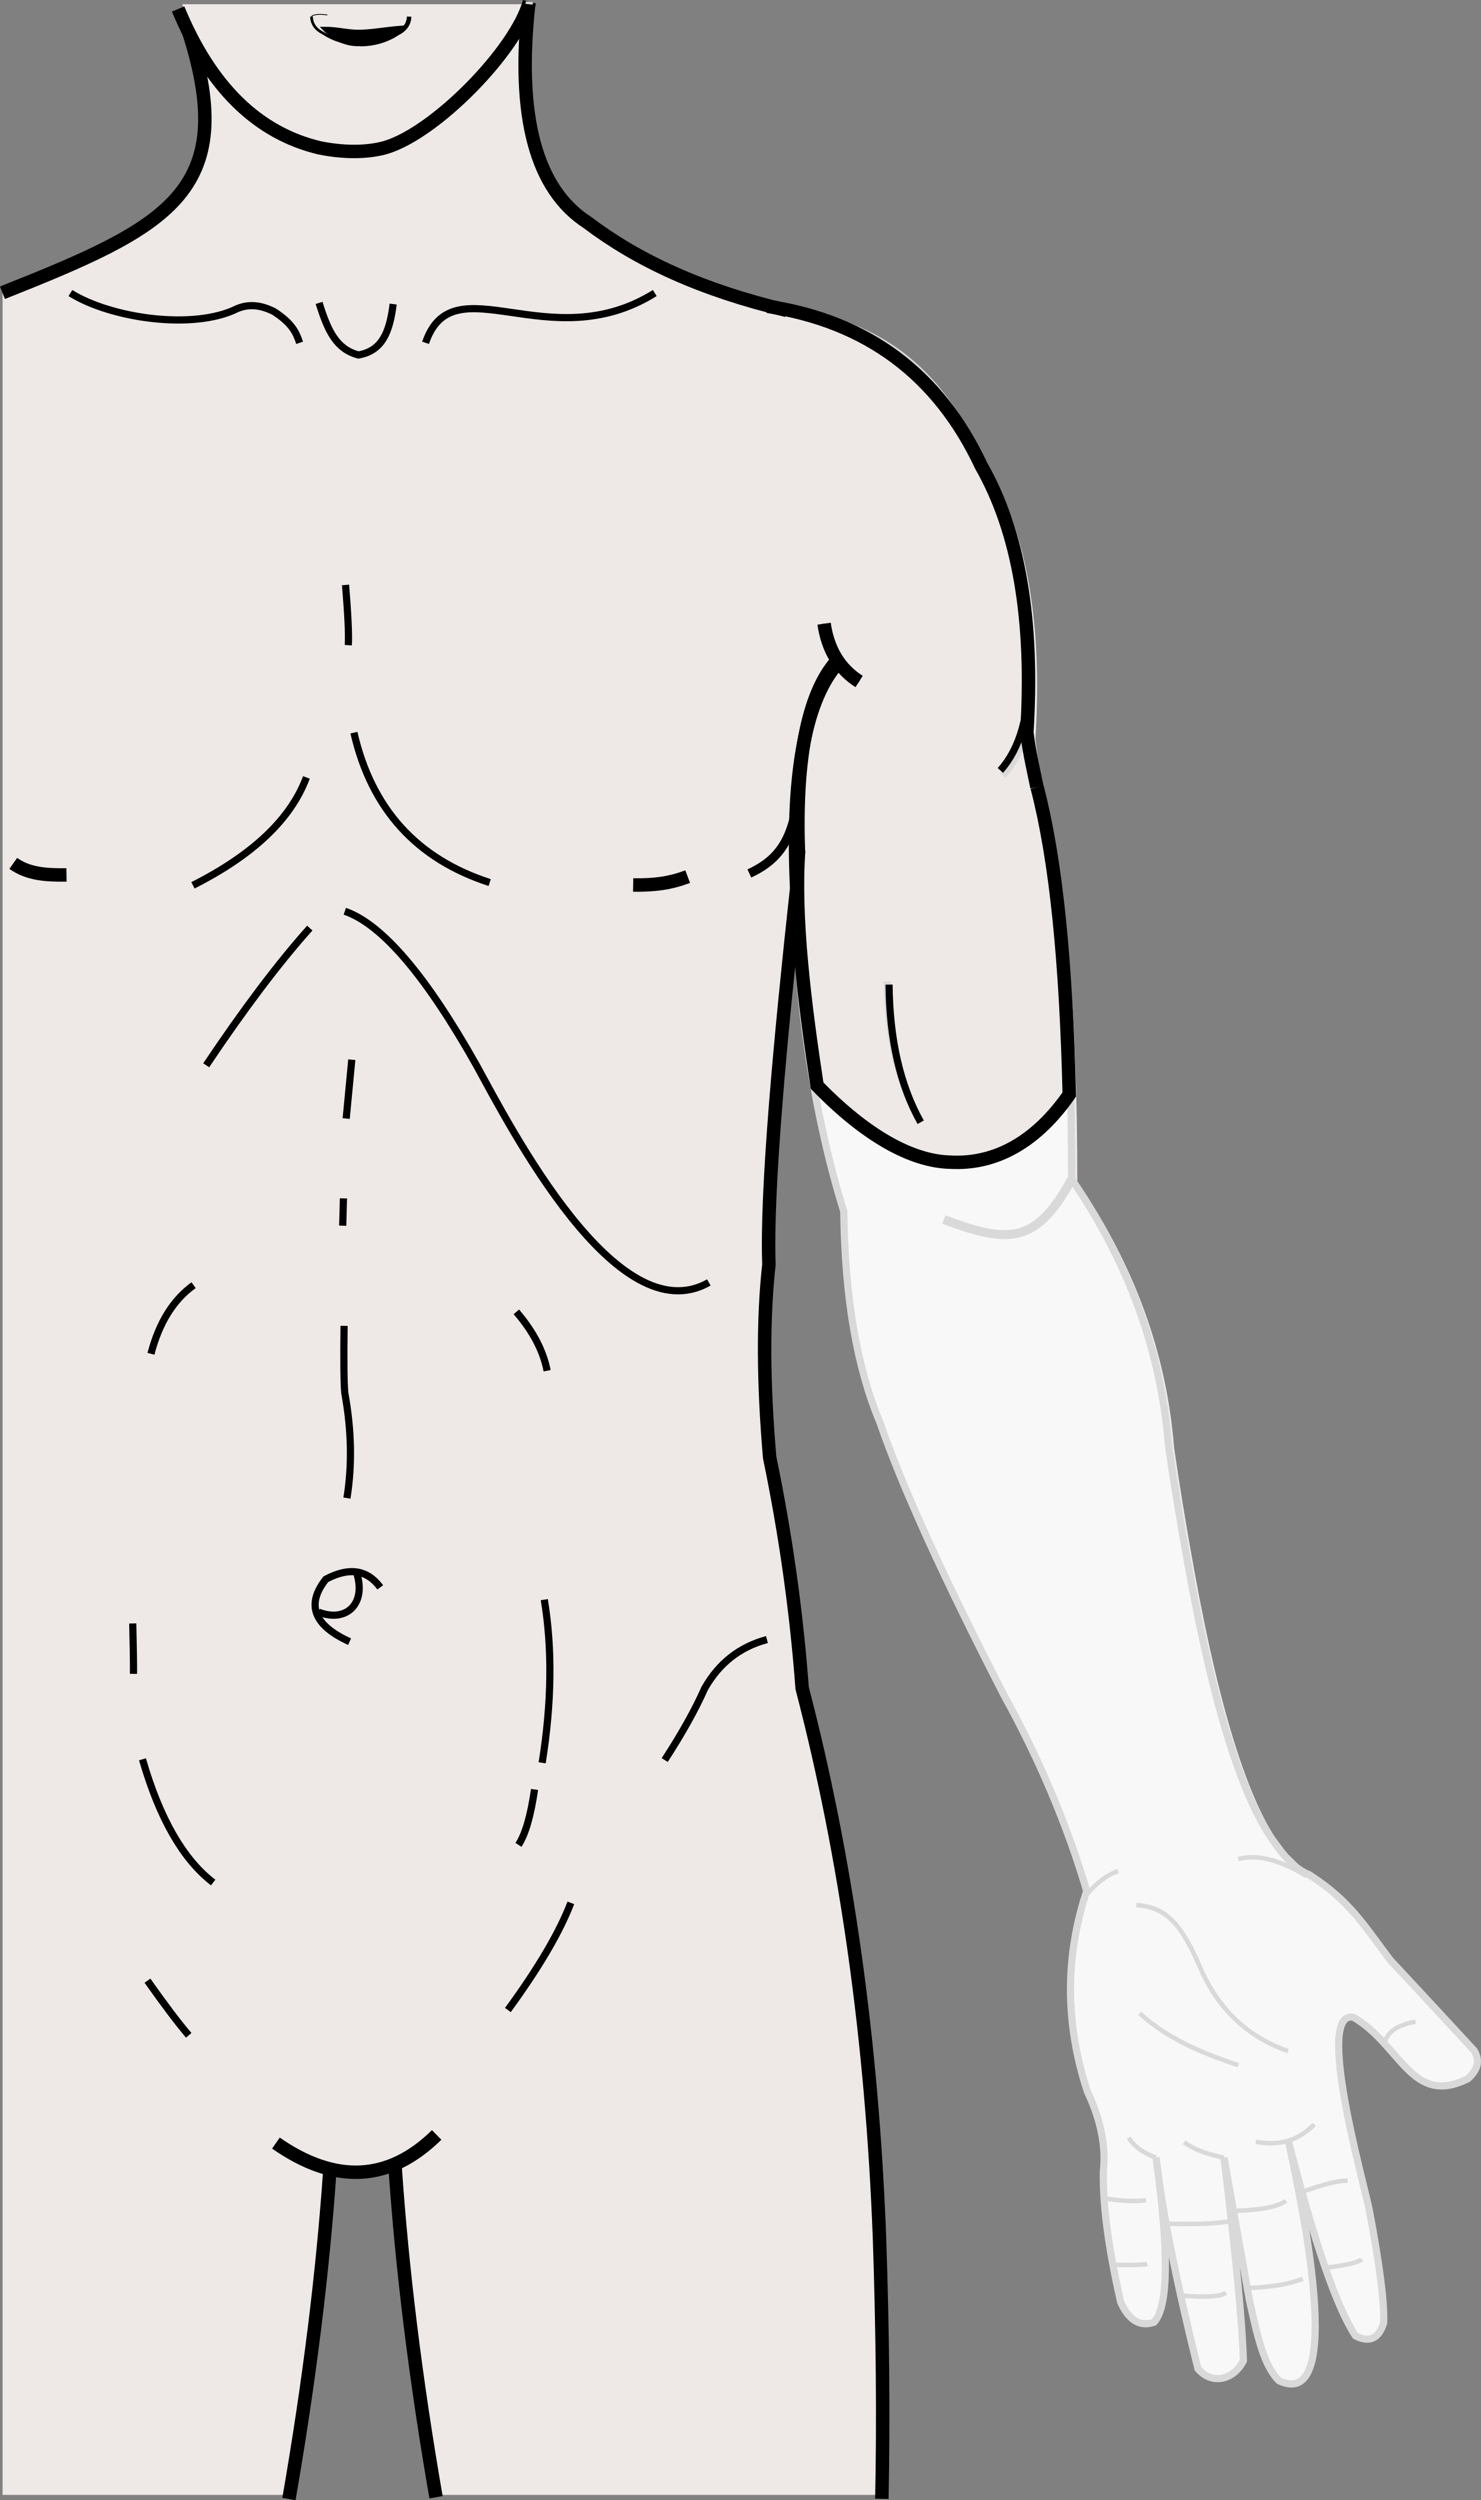 <?xml version="1.0" encoding="UTF-8" standalone="no"?>
<svg
   xmlns:dc="http://purl.org/dc/elements/1.1/"
   xmlns:cc="http://creativecommons.org/ns#"
   xmlns:rdf="http://www.w3.org/1999/02/22-rdf-syntax-ns#"
   xmlns:svg="http://www.w3.org/2000/svg"
   xmlns="http://www.w3.org/2000/svg"
   xmlns:sodipodi="http://sodipodi.sourceforge.net/DTD/sodipodi-0.dtd"
   xmlns:inkscape="http://www.inkscape.org/namespaces/inkscape"
   xml:space="preserve"
   width="139.954mm"
   height="236.148mm"
   version="1.1"
   style="clip-rule:evenodd;fill-rule:evenodd;image-rendering:optimizeQuality;shape-rendering:geometricPrecision;text-rendering:geometricPrecision"
   viewBox="0 0 13995.378 23614.818"
   id="svg148"
   sodipodi:docname="3.svg"
   inkscape:version="1.0.2 (e86c870879, 2021-01-15)"><rect x="0" y="0" width="13995.378" height="23614.818" fill="#808080" stroke="none"/><sodipodi:namedview
   pagecolor="#ffffff"
   bordercolor="#666666"
   borderopacity="1"
   objecttolerance="10"
   gridtolerance="10"
   guidetolerance="10"
   inkscape:pageopacity="0"
   inkscape:pageshadow="2"
   inkscape:window-width="1920"
   inkscape:window-height="1052"
   id="namedview150"
   showgrid="false"
   inkscape:zoom="0.85830833"
   inkscape:cx="255.85259"
   inkscape:cy="452.78568"
   inkscape:window-x="0"
   inkscape:window-y="0"
   inkscape:window-maximized="1"
   inkscape:current-layer="svg148"
   inkscape:document-rotation="0" />
 <defs
   id="defs4">
  <style
   type="text/css"
   id="style2">
   <![CDATA[
    .str8 {stroke:black;stroke-width:7.62}
    .str6 {stroke:black;stroke-width:25.4}
    .str7 {stroke:black;stroke-width:42.33}
    .str0 {stroke:#D9D9D9;stroke-width:42.33}
    .str5 {stroke:black;stroke-width:67.73}
    .str3 {stroke:#D9D9D9;stroke-width:67.73}
    .str4 {stroke:black;stroke-width:84.67}
    .str2 {stroke:#D9D9D9;stroke-width:84.67}
    .str1 {stroke:black;stroke-width:127}
    .fil1 {fill:none}
    .fil3 {fill:black}
    .fil2 {fill:#EEE8E7}
    .fil0 {fill:#F8F8F8}
   ]]>
  </style>
 </defs>
 <g
   id="Слой_x0020_1"
   transform="translate(-730.567,-520.046)">
  <path
   class="fil0"
   d="m 10865,19765 c 895,252 1636,180 2224,-216 166,-194 230,-463 191,-806 -7,-192 -115,-392 -324,-602 43,32 86,56 130,72 387,250 506,462 769,810 242,259 506,544 792,854 55,93 35,182 -61,266 -532,263 -627,-314 -1079,-581 -368,-78 95,1558 147,1814 99,522 145,880 137,1073 -45,149 -134,190 -266,123 -177,-267 -389,-881 -635,-1845 38,196 605,2598 -89,2268 -133,-137 -193,-363 -280,-769 -159,-893 -239,-1339 -239,-1339 112,928 174,1568 184,1920 -85,183 -308,209 -379,84 -229,-403 -430,-1849 -448,-2004 124,896 117,1415 -20,1558 -134,44 -238,-20 -314,-191 -115,-503 -170,-915 -164,-1237 26,-234 -24,-485 -150,-751 -56,-168 -97,-335 -124,-501 z"
   id="path7" />
  <path
   class="fil1 str0"
   d="m 13065,18210 c -263,-106 -482,-136 -657,-90"
   id="path9" />
  <path
   class="fil1 str0"
   d="m 10949,18529 c 106,-144 221,-239 344,-283"
   id="path11" />
  <path
   class="fil1 str0"
   d="m 13151,20585 c -150,153 -334,208 -552,164"
   id="path13" />
  <path
   class="fil1 str0"
   d="m 12296,20900 c -172,-36 -296,-85 -375,-146"
   id="path15" />
  <path
   class="fil1 str0"
   d="m 11654,20900 c -128,-50 -214,-113 -257,-189"
   id="path17" />
  <path
   class="fil2"
   d="M 755,24086 V 3285 c 516,-204 1060,-492 1632,-867 258,-128 341,-609 248,-1443 -60,-108 -130,-290 -182,-415 h 3334 c -218,1948 461,2278 2242,2855 956,145 1639,655 2049,1530 360,631 505,1483 437,2555 25,210 47,369 68,478 219,839 329,2073 328,3702 540,789 845,1627 915,2514 51,356 115,743 191,1161 254,1401 541,2274 868,2666 243,200 394,547 520,945 139,396 -84,772 -605,976 -695,302 -1566,215 -1887,-397 -127,-469 16,-767 141,-1140 -185,-624 -445,-1239 -779,-1844 -575,-1117 -967,-1977 -1175,-2582 -218,-516 -332,-1181 -342,-1995 -304,-964 -506,-2352 -434,-3351 -154,1410 -303,3150 -276,3853 -57,510 -55,1118 7,1824 151,730 254,1456 307,2179 418,1603 661,3336 731,5198 30,867 38,1667 24,2398 H 4895 c -188,-1090 -314,-2122 -380,-3096 -218,63 -303,82 -615,40 -66,964 -192,1978 -377,3056 H 753 Z"
   id="path19" />
  <path
   class="fil0"
   d="m 10835,10871 c 9,250 17,520 26,810 540,789 845,1627 915,2514 51,356 115,743 191,1161 254,1401 541,2274 868,2666 243,200 531,530 656,927 139,396 -194,838 -715,1042 -508,221 -1376,345 -1782,83 -150,-97 -114,-389 -142,-539 -109,-509 80,-768 152,-1130 -185,-624 -445,-1239 -779,-1844 -575,-1117 -967,-1977 -1175,-2582 -218,-516 -332,-1181 -342,-1995 -117,-371 -219,-804 -296,-1255 -28,-166 19,17 156,161 249,263 737,678 1190,608 291,-45 542,-87 804,-327 91,-84 193,-188 231,-297 81,-232 26,-419 40,-5 z"
   id="path21" />
  <path
   class="fil1 str1"
   d="m 3338,20762 c 561,391 1068,366 1519,-77"
   id="path23" />
  <path
   class="fil1 str1"
   d="m 3849,21000 c -67,982 -197,2024 -388,3124"
   id="path25" />
  <path
   class="fil1 str1"
   d="m 4463,20967 c 66,987 196,2034 388,3140"
   id="path27" />
  <path
   class="fil1 str2"
   d="m 10858,11658 c -331,600 -578,620 -1208,380"
   id="path29" />
  <path
   class="fil1 str3"
   d="m 9410,11076 c -192,-344 -291,-772 -295,-1284"
   id="path31" />
  <path
   class="fil1 str4"
   d="m 7812,8770 c 374,-173 455,-446 495,-1090"
   id="path33" />
  <path
   class="fil1 str3"
   d="m 10478,6876 c 10,431 -80,754 -270,967"
   id="path35" />
  <path
   class="fil1 str1"
   d="m 856,8675 c 138,98 301,112 503,109"
   id="path37" />
  <path
   class="fil1 str1"
   d="m 7229,8800 c -168,63 -313,82 -515,79"
   id="path39" />
  <path
   class="fil1 str5"
   d="m 1396,3288 c 385,240 1164,352 1574,148 122,-52 239,-29 350,27 169,110 208,194 242,295"
   id="path41" />
  <path
   class="fil1 str5"
   d="M 6918,3288 C 5918,3911 5013,2995 4752,3758"
   id="path43" />
  <path
   class="fil1 str5"
   d="m 3746,3381 c 83,268 164,437 372,492 220,-39 294,-208 328,-481"
   id="path45" />
  <path
   class="fil1 str0"
   d="m 10953,18475 c 106,-144 221,-239 344,-283"
   id="path47" />
  <path
   class="fil1 str5"
   d="m 4034,16026 c -339,-154 -413,-351 -224,-590 218,-116 390,-91 514,77"
   id="path49" />
  <path
   class="fil1 str5"
   d="m 3741,15747 c 260,102 447,-76 364,-357"
   id="path51" />
  <path
   class="fil1 str6"
   d="m 3674,677 c 3,69 39,121 109,156 104,68 222,103 352,104"
   id="path53" />
  <path
   class="fil1 str7"
   d="m 4597,677 c -3,69 -39,121 -109,156 -104,68 -222,103 -352,104"
   id="path55" />
  <path
   class="fil3 str7"
   d="m 4496,786 c -272,196 -503,199 -694,8 109,-1 212,29 321,28 122,-1 251,-26 373,-36 z"
   id="path57" />
  <path
   class="fil1 str1"
   d="m 2414,605 c 304,736 750,1173 1339,1312 279,56 498,33 625,-5 469,-141 1228,-913 1356,-1375"
   id="path59" />
  <path
   class="fil1 str3"
   d="m 5733,537 c -218,1948 461,2278 2242,2855 m 176,58 c 956,145 1463,597 1873,1472 360,631 505,1483 437,2555 25,210 47,369 68,478 219,839 329,2073 328,3702 540,789 845,1627 915,2514 51,356 115,743 191,1161 254,1401 541,2274 868,2666 m -1831,383 c -185,-624 -445,-1239 -779,-1844 -575,-1117 -967,-1977 -1175,-2582 -218,-516 -332,-1181 -342,-1995 -304,-964 -506,-2352 -434,-3351 -32,-883 84,-1482 348,-1797"
   id="path61" />
  <path
   class="fil1 str1"
   d="M 2518,836 C 2992,2334 2313,2666 754,3285"
   id="path63" />
  <path
   class="fil1 str0"
   d="m 13078,18241 c -257,-159 -472,-208 -646,-162"
   id="path65" />
  <path
   class="fil1 str8"
   d="m 3674,677 c 17,-21 67,-26 150,-16"
   id="path67" />
  <path
   class="fil1 str5"
   d="m 2124,19228 c 164,232 294,404 390,516"
   id="path69" />
  <path
   class="fil1 str5"
   d="m 5530,19505 c 291,-398 489,-735 595,-1012"
   id="path71" />
  <path
   class="fil1 str5"
   d="m 2077,17137 c 161,558 384,946 668,1164"
   id="path73" />
  <path
   class="fil1 str5"
   d="m 5782,17422 c -36,248 -86,422 -152,523"
   id="path75" />
  <path
   class="fil1 str5"
   d="m 7012,17144 c 163,-251 289,-476 377,-675 135,-240 332,-394 589,-463"
   id="path77" />
  <path
   class="fil1 str5"
   d="m 5874,15629 c 77,463 70,977 -20,1541"
   id="path79" />
  <path
   class="fil1 str5"
   d="m 1985,15854 c 6,243 8,401 7,476"
   id="path81" />
  <path
   class="fil1 str5"
   d="m 3982,13043 c -4,331 -2,542 7,635 64,352 70,683 20,992"
   id="path83" />
  <path
   class="fil1 str5"
   d="m 5610,12911 c 157,182 254,367 291,556"
   id="path85" />
  <path
   class="fil1 str5"
   d="m 2157,13307 c 77,-294 211,-510 403,-648"
   id="path87" />
  <path
   class="fil1 str5"
   d="m 3976,11839 c -4,172 -7,258 -7,258"
   id="path89" />
  <path
   class="fil1 str5"
   d="m 2679,10582 c 356,-531 682,-964 979,-1296"
   id="path91" />
  <path
   class="fil1 str5"
   d="m 3989,9127 c 353,122 767,608 1244,1455 323,588 1327,2544 2196,2051"
   id="path93" />
  <path
   class="fil1 str5"
   d="m 4055,10529 c -35,370 -53,556 -53,556"
   id="path95" />
  <path
   class="fil1 str5"
   d="m 4075,7440 c 166,722 594,1193 1283,1416"
   id="path97" />
  <path
   class="fil1 str5"
   d="m 2554,8882 c 570,-288 927,-628 1072,-1019"
   id="path99" />
  <path
   class="fil1 str5"
   d="m 3996,6045 c 23,282 32,472 26,569"
   id="path101" />
  <path
   class="fil1 str0"
   d="m 11469,18514 c 293,16 436,204 601,585 171,397 449,661 833,794"
   id="path103" />
  <path
   class="fil1 str0"
   d="m 11501,19536 c 294,273 699,412 932,491"
   id="path105" />
  <path
   class="fil1 str0"
   d="m 13033,21224 c 207,-74 351,-110 433,-107"
   id="path107" />
  <path
   class="fil1 str0"
   d="m 13253,21940 c 204,-24 319,-51 345,-82"
   id="path109" />
  <path
   class="fil1 str0"
   d="m 12420,21401 c 230,-7 384,-38 463,-93"
   id="path111" />
  <path
   class="fil1 str0"
   d="m 12516,22131 c 230,-8 406,-38 526,-88"
   id="path113" />
  <path
   class="fil1 str0"
   d="m 11749,21523 c 281,8 482,0 603,-23"
   id="path115" />
  <path
   class="fil1 str0"
   d="m 11887,22202 c 240,19 382,10 428,-27"
   id="path117" />
  <path
   class="fil1 str0"
   d="m 11161,21283 c 173,27 306,33 399,19"
   id="path119" />
  <path
   class="fil1 str0"
   d="m 11245,21913 c 171,2 280,0 328,-9"
   id="path121" />
  <path
   class="fil1 str0"
   d="m 13815,19825 c 18,-108 116,-178 292,-210"
   id="path123" />
  <path
   class="fil1 str1"
   d="m 9064,24122 c 16,-748 8,-1567 -22,-2458 -70,-1863 -313,-3595 -731,-5198 -54,-723 -156,-1449 -307,-2179 -61,-706 -64,-1314 -7,-1824 -26,-703 108,-2141 262,-3551 -49,-1041 72,-1740 363,-2098"
   id="path125" />
  <path
   class="fil1 str1"
   d="m 5727,560 c -117,1060 68,1747 554,2061 473,358 1074,639 1884,831"
   id="path127" />
  <path
   class="fil1 str3"
   d="m 12761,17904 c 113,164 217,275 340,322 387,250 506,462 769,809 242,259 506,544 792,854 55,93 35,182 -61,266 -532,263 -627,-314 -1079,-581 -368,-78 95,1558 147,1814 99,522 145,879 137,1072 -45,149 -134,190 -266,123 -177,-266 -389,-881 -635,-1844 38,196 605,2598 -89,2267 -133,-137 -193,-363 -280,-769 -159,-893 -239,-1339 -239,-1339 112,928 174,1568 184,1920 -96,187 -302,228 -430,75 -207,-834 -339,-1499 -396,-1995 124,896 117,1415 -20,1557 -133,44 -238,-20 -314,-191 -115,-503 -170,-915 -164,-1236 26,-234 -24,-485 -150,-751 -214,-646 -211,-1285 -7,-1896"
   id="path129" />
  <path
   class="fil1"
   d="m 8226,9200 c -5,-207 -1,-406 13,-591 825,373 1585,240 2282,-400 177,815 265,1949 265,3402 1,2 3,4 4,6"
   id="path131" />
  <path
   class="fil1"
   d="m 8226,9200 c -5,-207 -1,-406 13,-591 825,373 1585,240 2282,-400 177,815 265,1949 265,3402 1,2 3,4 4,6"
   id="path133" />
  <path
   class="fil1 str1"
   d="m 8276,8579 c -32,-870 84,-1486 345,-1796 m 1909,1173 c -21,-107 -71,-313 -96,-519 67,-1056 -76,-1895 -431,-2517 C 9599,4058 8926,3556 7984,3413"
   id="path135" />
  <path
   class="fil1 str7"
   d="M 8849,6957 C 8664,6839 8554,6657 8518,6411"
   id="path137" />
  <path
   class="fil1 str1"
   d="M 8849,6957 C 8664,6839 8554,6657 8518,6411"
   id="path139" />
  <path
   class="fil1 str5"
   d="m 10450,6844 c 10,425 -79,743 -266,953"
   id="path141" />
  <path
   class="fil1 str1"
   d="m 10531,7955 c 182,698 274,1659 304,2903 -307,441 -690,663 -1124,639 -366,-8 -800,-251 -1259,-723 -117,-769 -220,-1586 -174,-2222"
   id="path143" />
  <path
   class="fil1 str5"
   d="m 9431,11120 c -195,-348 -294,-781 -299,-1300"
   id="path145" />
 </g>
</svg>
